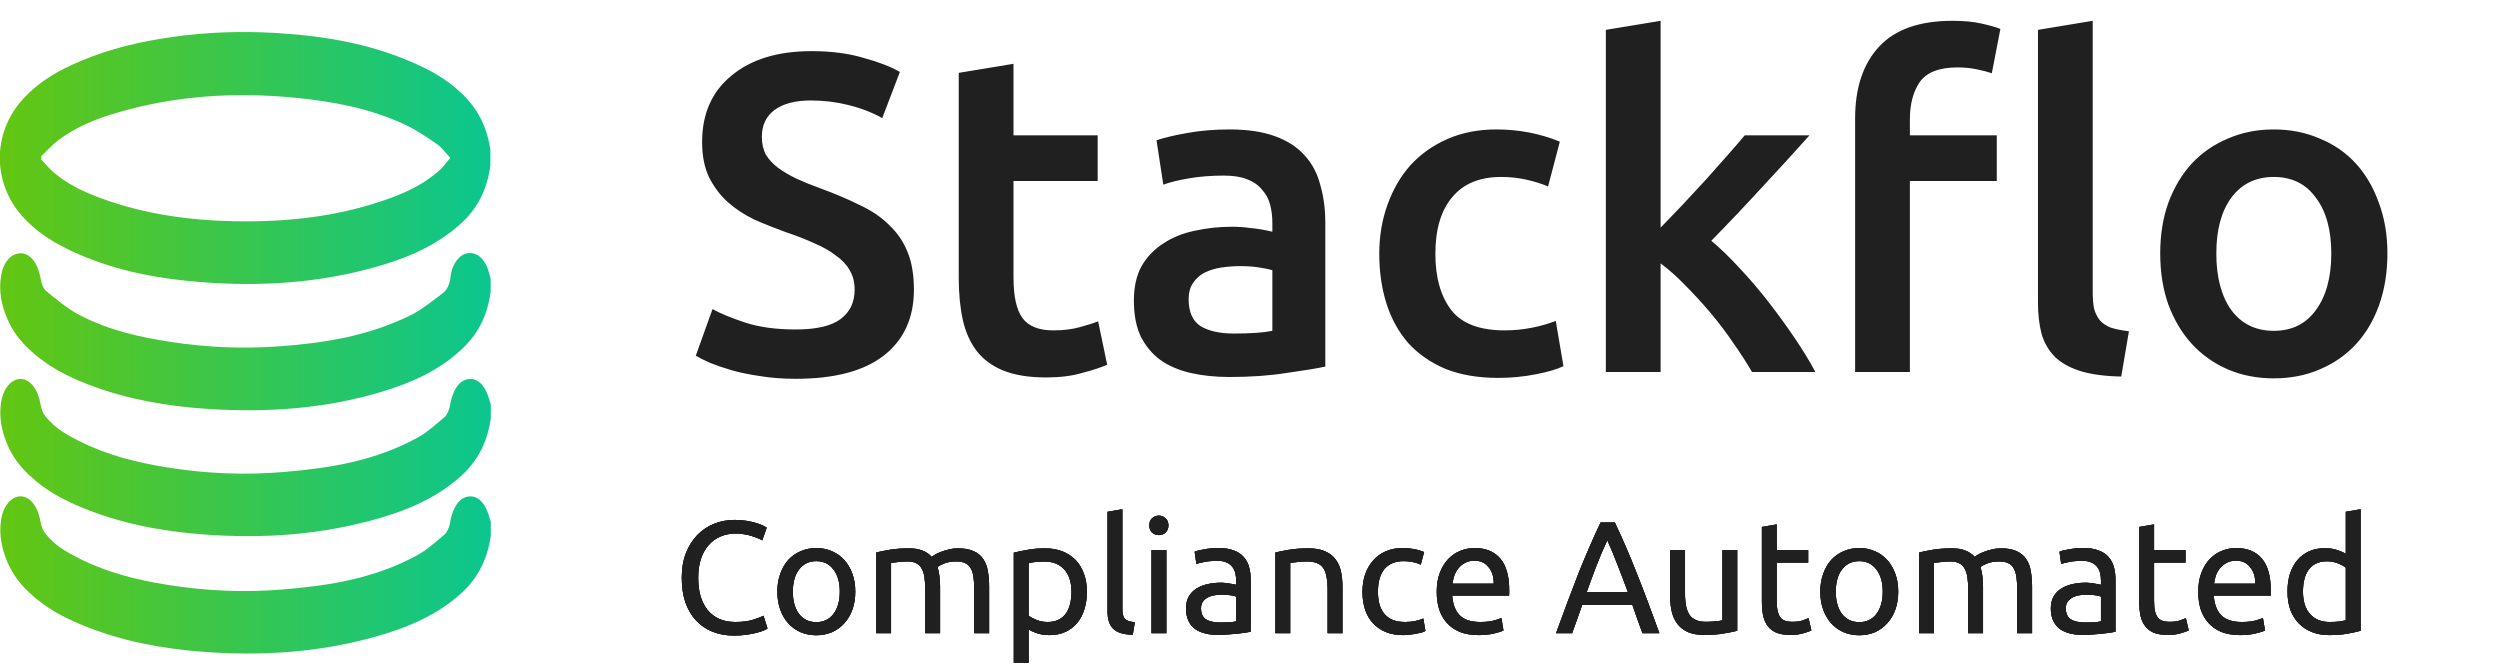 <svg width="194" height="52" viewBox="0 0 194 52" fill="none" xmlns="http://www.w3.org/2000/svg">
<g clip-path="url(#clip0_442_2138)">
<path d="M61.754 25.567C63.346 25.567 64.505 25.298 65.231 24.759C65.957 24.221 66.319 23.46 66.319 22.476C66.319 21.891 66.191 21.388 65.933 20.966C65.699 20.545 65.348 20.17 64.879 19.842C64.435 19.491 63.884 19.175 63.229 18.894C62.573 18.59 61.824 18.297 60.981 18.016C60.138 17.712 59.319 17.384 58.523 17.033C57.75 16.658 57.059 16.202 56.451 15.663C55.865 15.124 55.385 14.481 55.011 13.732C54.66 12.982 54.484 12.081 54.484 11.027C54.484 8.826 55.245 7.105 56.767 5.865C58.289 4.6 60.361 3.968 62.983 3.968C64.505 3.968 65.851 4.144 67.022 4.495C68.216 4.823 69.152 5.186 69.831 5.584L68.462 9.166C67.666 8.721 66.788 8.382 65.828 8.147C64.891 7.913 63.92 7.796 62.913 7.796C61.719 7.796 60.782 8.042 60.103 8.534C59.448 9.025 59.12 9.716 59.12 10.606C59.12 11.144 59.225 11.613 59.436 12.011C59.67 12.385 59.986 12.725 60.384 13.029C60.806 13.333 61.286 13.614 61.824 13.872C62.386 14.13 62.995 14.375 63.65 14.61C64.798 15.031 65.816 15.464 66.706 15.909C67.619 16.33 68.38 16.845 68.989 17.454C69.621 18.04 70.101 18.742 70.428 19.561C70.756 20.357 70.92 21.329 70.92 22.476C70.92 24.677 70.136 26.386 68.567 27.604C67.022 28.798 64.751 29.395 61.754 29.395C60.747 29.395 59.822 29.325 58.979 29.184C58.16 29.067 57.422 28.915 56.767 28.728C56.135 28.54 55.584 28.353 55.116 28.166C54.648 27.955 54.273 27.768 53.992 27.604L55.292 23.986C55.924 24.338 56.779 24.689 57.855 25.04C58.932 25.391 60.232 25.567 61.754 25.567ZM74.398 5.654L78.648 4.951V10.5H85.18V14.047H78.648V21.528C78.648 23.003 78.882 24.057 79.35 24.689C79.819 25.321 80.615 25.637 81.739 25.637C82.511 25.637 83.19 25.555 83.775 25.391C84.384 25.227 84.864 25.075 85.215 24.935L85.918 28.306C85.426 28.517 84.782 28.728 83.986 28.938C83.19 29.172 82.254 29.29 81.177 29.29C79.865 29.29 78.765 29.114 77.875 28.763C77.009 28.412 76.318 27.908 75.803 27.253C75.288 26.574 74.925 25.766 74.715 24.829C74.504 23.869 74.398 22.781 74.398 21.563V5.654ZM95.75 25.883C97.061 25.883 98.056 25.813 98.735 25.672V20.966C98.501 20.896 98.162 20.826 97.717 20.756C97.272 20.685 96.78 20.65 96.242 20.65C95.774 20.65 95.294 20.685 94.802 20.756C94.334 20.826 93.901 20.954 93.503 21.142C93.128 21.329 92.824 21.598 92.589 21.95C92.355 22.277 92.238 22.699 92.238 23.214C92.238 24.221 92.554 24.923 93.186 25.321C93.819 25.696 94.673 25.883 95.75 25.883ZM95.399 10.044C96.804 10.044 97.986 10.22 98.946 10.571C99.906 10.922 100.667 11.414 101.229 12.046C101.814 12.678 102.224 13.45 102.458 14.364C102.716 15.253 102.844 16.237 102.844 17.314V28.447C102.189 28.587 101.194 28.751 99.859 28.938C98.548 29.149 97.061 29.255 95.399 29.255C94.299 29.255 93.292 29.149 92.379 28.938C91.466 28.728 90.681 28.388 90.026 27.92C89.394 27.452 88.89 26.843 88.516 26.094C88.164 25.345 87.989 24.42 87.989 23.319C87.989 22.266 88.188 21.376 88.586 20.65C89.007 19.924 89.569 19.339 90.272 18.894C90.974 18.426 91.782 18.098 92.695 17.911C93.631 17.7 94.603 17.595 95.61 17.595C96.078 17.595 96.57 17.63 97.085 17.7C97.6 17.747 98.15 17.84 98.735 17.981V17.279C98.735 16.787 98.677 16.319 98.56 15.874C98.443 15.429 98.232 15.043 97.928 14.715C97.647 14.364 97.26 14.094 96.769 13.907C96.3 13.72 95.703 13.626 94.978 13.626C93.994 13.626 93.093 13.696 92.273 13.837C91.454 13.977 90.787 14.141 90.272 14.329L89.745 10.887C90.283 10.699 91.068 10.512 92.098 10.325C93.128 10.137 94.228 10.044 95.399 10.044ZM107.03 19.702C107.03 18.344 107.241 17.08 107.662 15.909C108.084 14.715 108.681 13.685 109.453 12.818C110.249 11.952 111.209 11.273 112.333 10.781C113.457 10.29 114.721 10.044 116.126 10.044C117.859 10.044 119.498 10.36 121.043 10.992L120.13 14.469C119.638 14.258 119.076 14.083 118.444 13.942C117.835 13.802 117.18 13.732 116.477 13.732C114.815 13.732 113.551 14.258 112.684 15.312C111.818 16.342 111.385 17.805 111.385 19.702C111.385 21.528 111.795 22.98 112.614 24.057C113.434 25.11 114.815 25.637 116.758 25.637C117.484 25.637 118.198 25.567 118.901 25.426C119.603 25.286 120.212 25.11 120.727 24.9L121.324 28.412C120.856 28.646 120.142 28.857 119.182 29.044C118.245 29.231 117.273 29.325 116.267 29.325C114.698 29.325 113.328 29.091 112.158 28.622C111.01 28.131 110.05 27.463 109.278 26.62C108.529 25.754 107.967 24.736 107.592 23.565C107.217 22.371 107.03 21.083 107.03 19.702ZM128.863 17.665C129.402 17.103 129.976 16.506 130.584 15.874C131.193 15.218 131.79 14.574 132.375 13.942C132.961 13.287 133.511 12.666 134.026 12.081C134.565 11.472 135.021 10.945 135.396 10.5H140.418C139.247 11.812 138.006 13.169 136.695 14.574C135.407 15.979 134.108 17.349 132.797 18.683C133.499 19.269 134.237 19.983 135.009 20.826C135.782 21.645 136.531 22.523 137.257 23.46C137.983 24.396 138.662 25.333 139.294 26.269C139.926 27.206 140.453 28.072 140.874 28.868H135.958C135.536 28.142 135.045 27.381 134.483 26.585C133.944 25.789 133.359 25.017 132.727 24.267C132.094 23.518 131.451 22.816 130.795 22.16C130.139 21.481 129.496 20.908 128.863 20.439V28.868H124.614V2.317L128.863 1.615V17.665ZM151.508 1.615C152.398 1.615 153.147 1.685 153.756 1.826C154.388 1.966 154.88 2.107 155.231 2.247L154.564 5.689C154.236 5.572 153.838 5.467 153.369 5.373C152.925 5.279 152.433 5.232 151.894 5.232C150.49 5.232 149.518 5.607 148.979 6.356C148.464 7.105 148.207 8.077 148.207 9.271V10.5H154.95V14.047H148.207V28.868H143.957V9.201C143.957 6.813 144.578 4.951 145.819 3.617C147.06 2.282 148.956 1.615 151.508 1.615ZM164.608 29.219C163.344 29.196 162.29 29.055 161.447 28.798C160.628 28.54 159.972 28.177 159.48 27.709C158.989 27.218 158.637 26.62 158.427 25.918C158.239 25.192 158.146 24.373 158.146 23.46V2.317L162.395 1.615V22.652C162.395 23.167 162.43 23.6 162.501 23.951C162.594 24.303 162.747 24.607 162.957 24.864C163.168 25.099 163.449 25.286 163.8 25.426C164.175 25.544 164.643 25.637 165.205 25.707L164.608 29.219ZM185.263 19.667C185.263 21.118 185.052 22.441 184.631 23.635C184.209 24.829 183.612 25.848 182.84 26.691C182.067 27.534 181.13 28.189 180.03 28.657C178.953 29.126 177.759 29.36 176.448 29.36C175.137 29.36 173.942 29.126 172.865 28.657C171.788 28.189 170.864 27.534 170.091 26.691C169.318 25.848 168.71 24.829 168.265 23.635C167.843 22.441 167.633 21.118 167.633 19.667C167.633 18.215 167.843 16.904 168.265 15.733C168.71 14.539 169.318 13.521 170.091 12.678C170.887 11.835 171.824 11.191 172.901 10.746C173.978 10.278 175.16 10.044 176.448 10.044C177.735 10.044 178.918 10.278 179.995 10.746C181.095 11.191 182.032 11.835 182.804 12.678C183.577 13.521 184.174 14.539 184.596 15.733C185.04 16.904 185.263 18.215 185.263 19.667ZM180.908 19.667C180.908 17.84 180.51 16.401 179.714 15.347C178.941 14.27 177.852 13.732 176.448 13.732C175.043 13.732 173.942 14.27 173.146 15.347C172.374 16.401 171.987 17.84 171.987 19.667C171.987 21.516 172.374 22.98 173.146 24.057C173.942 25.134 175.043 25.672 176.448 25.672C177.852 25.672 178.941 25.134 179.714 24.057C180.51 22.98 180.908 21.516 180.908 19.667Z" fill="#202020"/>
<path d="M56.945 49.32C56.341 49.32 55.792 49.221 55.296 49.023C54.8 48.824 54.375 48.535 54.019 48.155C53.664 47.775 53.387 47.308 53.189 46.754C52.999 46.193 52.904 45.552 52.904 44.833C52.904 44.114 53.011 43.478 53.226 42.924C53.449 42.362 53.747 41.891 54.118 41.511C54.49 41.131 54.924 40.842 55.42 40.644C55.916 40.445 56.445 40.346 57.007 40.346C57.362 40.346 57.68 40.371 57.961 40.42C58.25 40.47 58.498 40.528 58.705 40.594C58.92 40.66 59.093 40.726 59.225 40.792C59.358 40.858 59.449 40.908 59.498 40.941L59.151 41.933C59.077 41.883 58.969 41.829 58.829 41.772C58.688 41.714 58.527 41.656 58.345 41.598C58.172 41.54 57.977 41.495 57.763 41.462C57.556 41.42 57.345 41.4 57.13 41.4C56.676 41.4 56.267 41.478 55.903 41.635C55.54 41.792 55.23 42.019 54.974 42.317C54.718 42.614 54.519 42.978 54.379 43.408C54.247 43.829 54.181 44.304 54.181 44.833C54.181 45.346 54.238 45.812 54.354 46.234C54.478 46.655 54.66 47.019 54.899 47.325C55.139 47.622 55.437 47.853 55.792 48.019C56.155 48.184 56.577 48.267 57.056 48.267C57.61 48.267 58.068 48.209 58.432 48.093C58.796 47.977 59.068 47.874 59.25 47.783L59.56 48.775C59.502 48.816 59.399 48.87 59.25 48.936C59.101 48.994 58.916 49.052 58.692 49.109C58.469 49.167 58.209 49.217 57.911 49.258C57.614 49.3 57.292 49.32 56.945 49.32ZM66.371 45.911C66.371 46.424 66.296 46.887 66.148 47.3C65.999 47.713 65.788 48.068 65.516 48.366C65.251 48.663 64.933 48.895 64.561 49.06C64.189 49.217 63.784 49.295 63.346 49.295C62.908 49.295 62.504 49.217 62.132 49.06C61.76 48.895 61.438 48.663 61.165 48.366C60.9 48.068 60.694 47.713 60.545 47.3C60.396 46.887 60.322 46.424 60.322 45.911C60.322 45.407 60.396 44.949 60.545 44.536C60.694 44.114 60.9 43.755 61.165 43.457C61.438 43.16 61.76 42.932 62.132 42.776C62.504 42.61 62.908 42.528 63.346 42.528C63.784 42.528 64.189 42.61 64.561 42.776C64.933 42.932 65.251 43.16 65.516 43.457C65.788 43.755 65.999 44.114 66.148 44.536C66.296 44.949 66.371 45.407 66.371 45.911ZM65.168 45.911C65.168 45.184 65.003 44.61 64.673 44.189C64.35 43.759 63.908 43.544 63.346 43.544C62.785 43.544 62.338 43.759 62.008 44.189C61.685 44.61 61.524 45.184 61.524 45.911C61.524 46.639 61.685 47.217 62.008 47.647C62.338 48.068 62.785 48.279 63.346 48.279C63.908 48.279 64.35 48.068 64.673 47.647C65.003 47.217 65.168 46.639 65.168 45.911ZM67.993 42.875C68.257 42.809 68.604 42.738 69.034 42.664C69.472 42.59 69.976 42.552 70.546 42.552C70.959 42.552 71.306 42.61 71.587 42.726C71.868 42.833 72.104 42.995 72.294 43.209C72.352 43.168 72.443 43.11 72.567 43.036C72.691 42.961 72.843 42.891 73.025 42.825C73.207 42.751 73.409 42.689 73.632 42.639C73.856 42.581 74.095 42.552 74.352 42.552C74.847 42.552 75.252 42.627 75.566 42.776C75.88 42.916 76.124 43.118 76.297 43.383C76.479 43.647 76.599 43.961 76.657 44.325C76.723 44.688 76.756 45.085 76.756 45.515V49.134H75.603V45.763C75.603 45.383 75.583 45.056 75.541 44.783C75.508 44.511 75.438 44.284 75.331 44.102C75.231 43.92 75.091 43.788 74.909 43.705C74.736 43.614 74.508 43.569 74.228 43.569C73.839 43.569 73.517 43.623 73.261 43.73C73.013 43.829 72.843 43.92 72.752 44.003C72.819 44.218 72.868 44.453 72.901 44.709C72.934 44.965 72.951 45.234 72.951 45.515V49.134H71.798V45.763C71.798 45.383 71.777 45.056 71.736 44.783C71.695 44.511 71.62 44.284 71.513 44.102C71.414 43.92 71.273 43.788 71.091 43.705C70.918 43.614 70.695 43.569 70.422 43.569C70.306 43.569 70.183 43.573 70.05 43.581C69.918 43.59 69.79 43.602 69.666 43.618C69.55 43.627 69.443 43.639 69.344 43.656C69.245 43.672 69.178 43.684 69.145 43.693V49.134H67.993V42.875ZM83.144 45.924C83.144 45.172 82.958 44.593 82.586 44.189C82.214 43.784 81.718 43.581 81.099 43.581C80.751 43.581 80.479 43.594 80.281 43.618C80.09 43.643 79.938 43.672 79.822 43.705V47.771C79.962 47.886 80.165 47.998 80.429 48.105C80.694 48.213 80.983 48.267 81.297 48.267C81.627 48.267 81.908 48.209 82.14 48.093C82.379 47.969 82.574 47.804 82.722 47.597C82.871 47.382 82.978 47.135 83.045 46.853C83.111 46.564 83.144 46.254 83.144 45.924ZM84.346 45.924C84.346 46.411 84.28 46.862 84.148 47.275C84.024 47.688 83.838 48.044 83.59 48.341C83.342 48.639 83.036 48.87 82.673 49.035C82.317 49.2 81.908 49.283 81.446 49.283C81.074 49.283 80.743 49.233 80.454 49.134C80.173 49.035 79.962 48.94 79.822 48.849V51.427H78.669V42.887C78.942 42.821 79.281 42.751 79.686 42.676C80.099 42.594 80.574 42.552 81.111 42.552C81.607 42.552 82.053 42.631 82.45 42.788C82.846 42.945 83.185 43.168 83.466 43.457C83.747 43.746 83.962 44.102 84.111 44.523C84.268 44.936 84.346 45.403 84.346 45.924ZM87.902 49.258C87.191 49.242 86.687 49.089 86.39 48.8C86.092 48.51 85.944 48.06 85.944 47.449V39.714L87.096 39.516V47.263C87.096 47.453 87.113 47.61 87.146 47.734C87.179 47.858 87.233 47.957 87.307 48.031C87.381 48.105 87.481 48.163 87.604 48.205C87.728 48.238 87.881 48.267 88.063 48.291L87.902 49.258ZM90.51 49.134H89.358V42.689H90.51V49.134ZM89.928 41.524C89.721 41.524 89.543 41.458 89.395 41.325C89.254 41.185 89.184 40.999 89.184 40.767C89.184 40.536 89.254 40.354 89.395 40.222C89.543 40.082 89.721 40.011 89.928 40.011C90.134 40.011 90.308 40.082 90.448 40.222C90.597 40.354 90.671 40.536 90.671 40.767C90.671 40.999 90.597 41.185 90.448 41.325C90.308 41.458 90.134 41.524 89.928 41.524ZM94.674 48.304C94.947 48.304 95.187 48.3 95.393 48.291C95.608 48.275 95.786 48.25 95.926 48.217V46.296C95.844 46.254 95.707 46.221 95.517 46.197C95.335 46.163 95.112 46.147 94.848 46.147C94.674 46.147 94.488 46.159 94.29 46.184C94.1 46.209 93.922 46.263 93.757 46.345C93.6 46.42 93.468 46.527 93.36 46.668C93.253 46.8 93.199 46.977 93.199 47.201C93.199 47.614 93.332 47.903 93.596 48.068C93.86 48.225 94.22 48.304 94.674 48.304ZM94.575 42.528C95.038 42.528 95.426 42.59 95.74 42.714C96.063 42.829 96.319 42.999 96.509 43.222C96.707 43.437 96.848 43.697 96.93 44.003C97.013 44.3 97.054 44.631 97.054 44.994V49.023C96.955 49.039 96.814 49.064 96.633 49.097C96.459 49.122 96.261 49.147 96.038 49.172C95.815 49.196 95.571 49.217 95.306 49.233C95.05 49.258 94.794 49.271 94.538 49.271C94.174 49.271 93.84 49.233 93.534 49.159C93.228 49.085 92.964 48.969 92.741 48.812C92.517 48.647 92.344 48.432 92.22 48.167C92.096 47.903 92.034 47.585 92.034 47.213C92.034 46.858 92.104 46.552 92.245 46.296C92.394 46.04 92.592 45.833 92.84 45.676C93.088 45.519 93.377 45.403 93.707 45.329C94.038 45.255 94.385 45.217 94.749 45.217C94.864 45.217 94.984 45.226 95.108 45.242C95.232 45.25 95.348 45.267 95.455 45.292C95.571 45.308 95.67 45.325 95.753 45.341C95.835 45.358 95.893 45.37 95.926 45.379V45.056C95.926 44.866 95.906 44.68 95.864 44.498C95.823 44.308 95.749 44.143 95.641 44.003C95.534 43.854 95.385 43.738 95.195 43.656C95.013 43.565 94.773 43.519 94.476 43.519C94.096 43.519 93.761 43.548 93.472 43.606C93.191 43.656 92.98 43.709 92.84 43.767L92.703 42.813C92.852 42.747 93.1 42.685 93.447 42.627C93.794 42.561 94.17 42.528 94.575 42.528ZM98.969 42.875C99.233 42.809 99.584 42.738 100.022 42.664C100.46 42.59 100.964 42.552 101.535 42.552C102.047 42.552 102.473 42.627 102.811 42.776C103.15 42.916 103.419 43.118 103.617 43.383C103.824 43.639 103.968 43.949 104.051 44.312C104.133 44.676 104.175 45.077 104.175 45.515V49.134H103.022V45.763C103.022 45.366 102.993 45.027 102.935 44.746C102.886 44.465 102.799 44.238 102.675 44.065C102.551 43.891 102.386 43.767 102.179 43.693C101.973 43.61 101.716 43.569 101.411 43.569C101.287 43.569 101.159 43.573 101.026 43.581C100.894 43.59 100.766 43.602 100.642 43.618C100.526 43.627 100.419 43.639 100.32 43.656C100.229 43.672 100.163 43.684 100.122 43.693V49.134H98.969V42.875ZM108.888 49.283C108.367 49.283 107.908 49.2 107.512 49.035C107.123 48.87 106.793 48.639 106.52 48.341C106.256 48.044 106.057 47.692 105.925 47.287C105.793 46.874 105.727 46.42 105.727 45.924C105.727 45.428 105.797 44.974 105.938 44.56C106.086 44.147 106.293 43.792 106.557 43.494C106.822 43.189 107.144 42.953 107.524 42.788C107.913 42.614 108.342 42.528 108.813 42.528C109.103 42.528 109.392 42.552 109.681 42.602C109.97 42.651 110.247 42.73 110.511 42.837L110.251 43.817C110.078 43.734 109.875 43.668 109.644 43.618C109.421 43.569 109.181 43.544 108.925 43.544C108.28 43.544 107.785 43.746 107.437 44.151C107.099 44.556 106.929 45.147 106.929 45.924C106.929 46.271 106.966 46.589 107.041 46.878C107.123 47.168 107.247 47.416 107.413 47.622C107.586 47.829 107.805 47.99 108.07 48.105C108.334 48.213 108.656 48.267 109.036 48.267C109.342 48.267 109.619 48.238 109.867 48.18C110.115 48.122 110.309 48.06 110.45 47.994L110.611 48.961C110.545 49.002 110.45 49.043 110.326 49.085C110.202 49.118 110.061 49.147 109.904 49.172C109.747 49.205 109.578 49.229 109.396 49.246C109.222 49.271 109.053 49.283 108.888 49.283ZM111.489 45.924C111.489 45.354 111.571 44.858 111.737 44.437C111.902 44.007 112.121 43.651 112.394 43.37C112.666 43.09 112.98 42.879 113.336 42.738C113.691 42.598 114.055 42.528 114.426 42.528C115.294 42.528 115.959 42.8 116.422 43.346C116.885 43.883 117.116 44.705 117.116 45.812C117.116 45.862 117.116 45.928 117.116 46.011C117.116 46.085 117.112 46.155 117.104 46.221H112.691C112.741 46.891 112.935 47.399 113.274 47.746C113.613 48.093 114.141 48.267 114.86 48.267C115.265 48.267 115.604 48.234 115.877 48.167C116.158 48.093 116.368 48.023 116.509 47.957L116.67 48.924C116.53 48.998 116.282 49.076 115.926 49.159C115.579 49.242 115.183 49.283 114.736 49.283C114.174 49.283 113.687 49.2 113.274 49.035C112.869 48.862 112.534 48.626 112.27 48.329C112.005 48.031 111.807 47.68 111.675 47.275C111.551 46.862 111.489 46.411 111.489 45.924ZM115.914 45.292C115.922 44.771 115.79 44.346 115.517 44.015C115.253 43.676 114.885 43.507 114.414 43.507C114.15 43.507 113.914 43.56 113.708 43.668C113.509 43.767 113.34 43.899 113.199 44.065C113.059 44.23 112.947 44.42 112.865 44.635C112.79 44.85 112.741 45.069 112.716 45.292H115.914ZM127.454 49.134C127.314 48.762 127.182 48.399 127.058 48.044C126.934 47.68 126.806 47.312 126.673 46.94H122.781L122 49.134H120.749C121.079 48.225 121.389 47.386 121.678 46.618C121.967 45.841 122.248 45.106 122.521 44.412C122.802 43.718 123.079 43.056 123.352 42.428C123.624 41.792 123.909 41.164 124.207 40.544H125.31C125.607 41.164 125.893 41.792 126.165 42.428C126.438 43.056 126.711 43.718 126.983 44.412C127.264 45.106 127.549 45.841 127.839 46.618C128.128 47.386 128.438 48.225 128.768 49.134H127.454ZM126.326 45.949C126.062 45.23 125.798 44.536 125.533 43.866C125.277 43.189 125.008 42.54 124.727 41.92C124.438 42.54 124.161 43.189 123.897 43.866C123.641 44.536 123.385 45.23 123.128 45.949H126.326ZM134.81 48.948C134.546 49.014 134.195 49.085 133.757 49.159C133.327 49.233 132.827 49.271 132.257 49.271C131.761 49.271 131.344 49.2 131.005 49.06C130.666 48.911 130.393 48.705 130.187 48.44C129.98 48.176 129.831 47.866 129.741 47.511C129.65 47.147 129.604 46.746 129.604 46.308V42.689H130.757V46.06C130.757 46.845 130.881 47.407 131.129 47.746C131.377 48.085 131.794 48.254 132.381 48.254C132.505 48.254 132.633 48.25 132.765 48.242C132.897 48.234 133.021 48.225 133.137 48.217C133.253 48.2 133.356 48.188 133.447 48.18C133.546 48.163 133.616 48.147 133.657 48.13V42.689H134.81V48.948ZM137.875 42.689H140.316V43.656H137.875V46.63C137.875 46.953 137.899 47.221 137.949 47.436C137.999 47.643 138.073 47.808 138.172 47.932C138.271 48.048 138.395 48.13 138.544 48.18C138.693 48.229 138.866 48.254 139.065 48.254C139.412 48.254 139.688 48.217 139.895 48.143C140.11 48.06 140.259 48.002 140.341 47.969L140.564 48.924C140.449 48.981 140.246 49.052 139.957 49.134C139.668 49.225 139.337 49.271 138.965 49.271C138.527 49.271 138.164 49.217 137.875 49.109C137.594 48.994 137.366 48.824 137.193 48.601C137.019 48.378 136.895 48.105 136.821 47.783C136.755 47.453 136.722 47.072 136.722 46.643V40.891L137.875 40.693V42.689ZM147.303 45.911C147.303 46.424 147.229 46.887 147.08 47.3C146.931 47.713 146.721 48.068 146.448 48.366C146.184 48.663 145.865 48.895 145.494 49.06C145.122 49.217 144.717 49.295 144.279 49.295C143.841 49.295 143.436 49.217 143.064 49.06C142.692 48.895 142.37 48.663 142.097 48.366C141.833 48.068 141.626 47.713 141.478 47.3C141.329 46.887 141.254 46.424 141.254 45.911C141.254 45.407 141.329 44.949 141.478 44.536C141.626 44.114 141.833 43.755 142.097 43.457C142.37 43.16 142.692 42.932 143.064 42.776C143.436 42.61 143.841 42.528 144.279 42.528C144.717 42.528 145.122 42.61 145.494 42.776C145.865 42.932 146.184 43.16 146.448 43.457C146.721 43.755 146.931 44.114 147.08 44.536C147.229 44.949 147.303 45.407 147.303 45.911ZM146.101 45.911C146.101 45.184 145.936 44.61 145.605 44.189C145.283 43.759 144.841 43.544 144.279 43.544C143.717 43.544 143.271 43.759 142.94 44.189C142.618 44.61 142.457 45.184 142.457 45.911C142.457 46.639 142.618 47.217 142.94 47.647C143.271 48.068 143.717 48.279 144.279 48.279C144.841 48.279 145.283 48.068 145.605 47.647C145.936 47.217 146.101 46.639 146.101 45.911ZM148.925 42.875C149.19 42.809 149.537 42.738 149.966 42.664C150.404 42.59 150.908 42.552 151.479 42.552C151.892 42.552 152.239 42.61 152.52 42.726C152.801 42.833 153.036 42.995 153.226 43.209C153.284 43.168 153.375 43.11 153.499 43.036C153.623 42.961 153.776 42.891 153.958 42.825C154.139 42.751 154.342 42.689 154.565 42.639C154.788 42.581 155.028 42.552 155.284 42.552C155.78 42.552 156.185 42.627 156.499 42.776C156.813 42.916 157.056 43.118 157.23 43.383C157.412 43.647 157.532 43.961 157.589 44.325C157.656 44.688 157.689 45.085 157.689 45.515V49.134H156.536V45.763C156.536 45.383 156.515 45.056 156.474 44.783C156.441 44.511 156.371 44.284 156.263 44.102C156.164 43.92 156.024 43.788 155.842 43.705C155.668 43.614 155.441 43.569 155.16 43.569C154.772 43.569 154.449 43.623 154.193 43.73C153.945 43.829 153.776 43.92 153.685 44.003C153.751 44.218 153.801 44.453 153.834 44.709C153.867 44.965 153.883 45.234 153.883 45.515V49.134H152.73V45.763C152.73 45.383 152.71 45.056 152.669 44.783C152.627 44.511 152.553 44.284 152.445 44.102C152.346 43.92 152.206 43.788 152.024 43.705C151.85 43.614 151.627 43.569 151.355 43.569C151.239 43.569 151.115 43.573 150.983 43.581C150.851 43.59 150.722 43.602 150.599 43.618C150.483 43.627 150.375 43.639 150.276 43.656C150.177 43.672 150.111 43.684 150.078 43.693V49.134H148.925V42.875ZM161.783 48.304C162.056 48.304 162.295 48.3 162.502 48.291C162.717 48.275 162.895 48.25 163.035 48.217V46.296C162.952 46.254 162.816 46.221 162.626 46.197C162.444 46.163 162.221 46.147 161.957 46.147C161.783 46.147 161.597 46.159 161.399 46.184C161.209 46.209 161.031 46.263 160.866 46.345C160.709 46.42 160.577 46.527 160.469 46.668C160.362 46.8 160.308 46.977 160.308 47.201C160.308 47.614 160.44 47.903 160.705 48.068C160.969 48.225 161.329 48.304 161.783 48.304ZM161.684 42.528C162.147 42.528 162.535 42.59 162.849 42.714C163.171 42.829 163.428 42.999 163.618 43.222C163.816 43.437 163.956 43.697 164.039 44.003C164.122 44.3 164.163 44.631 164.163 44.994V49.023C164.064 49.039 163.923 49.064 163.742 49.097C163.568 49.122 163.37 49.147 163.147 49.172C162.923 49.196 162.68 49.217 162.415 49.233C162.159 49.258 161.903 49.271 161.647 49.271C161.283 49.271 160.949 49.233 160.643 49.159C160.337 49.085 160.073 48.969 159.849 48.812C159.626 48.647 159.453 48.432 159.329 48.167C159.205 47.903 159.143 47.585 159.143 47.213C159.143 46.858 159.213 46.552 159.354 46.296C159.502 46.04 159.701 45.833 159.949 45.676C160.197 45.519 160.486 45.403 160.816 45.329C161.147 45.255 161.494 45.217 161.857 45.217C161.973 45.217 162.093 45.226 162.217 45.242C162.341 45.25 162.457 45.267 162.564 45.292C162.68 45.308 162.779 45.325 162.862 45.341C162.944 45.358 163.002 45.37 163.035 45.379V45.056C163.035 44.866 163.014 44.68 162.973 44.498C162.932 44.308 162.857 44.143 162.75 44.003C162.643 43.854 162.494 43.738 162.304 43.656C162.122 43.565 161.882 43.519 161.585 43.519C161.205 43.519 160.87 43.548 160.581 43.606C160.3 43.656 160.089 43.709 159.949 43.767L159.812 42.813C159.961 42.747 160.209 42.685 160.556 42.627C160.903 42.561 161.279 42.528 161.684 42.528ZM167.156 42.689H169.598V43.656H167.156V46.63C167.156 46.953 167.181 47.221 167.23 47.436C167.28 47.643 167.354 47.808 167.453 47.932C167.553 48.048 167.677 48.13 167.825 48.18C167.974 48.229 168.148 48.254 168.346 48.254C168.693 48.254 168.97 48.217 169.176 48.143C169.391 48.06 169.54 48.002 169.623 47.969L169.846 48.924C169.73 48.981 169.528 49.052 169.238 49.134C168.949 49.225 168.619 49.271 168.247 49.271C167.809 49.271 167.445 49.217 167.156 49.109C166.875 48.994 166.648 48.824 166.474 48.601C166.301 48.378 166.177 48.105 166.102 47.783C166.036 47.453 166.003 47.072 166.003 46.643V40.891L167.156 40.693V42.689ZM170.584 45.924C170.584 45.354 170.667 44.858 170.832 44.437C170.997 44.007 171.216 43.651 171.489 43.37C171.762 43.09 172.076 42.879 172.431 42.738C172.786 42.598 173.15 42.528 173.522 42.528C174.39 42.528 175.055 42.8 175.518 43.346C175.98 43.883 176.212 44.705 176.212 45.812C176.212 45.862 176.212 45.928 176.212 46.011C176.212 46.085 176.208 46.155 176.199 46.221H171.787C171.836 46.891 172.03 47.399 172.369 47.746C172.708 48.093 173.237 48.267 173.956 48.267C174.361 48.267 174.699 48.234 174.972 48.167C175.253 48.093 175.464 48.023 175.604 47.957L175.765 48.924C175.625 48.998 175.377 49.076 175.022 49.159C174.675 49.242 174.278 49.283 173.832 49.283C173.27 49.283 172.782 49.2 172.369 49.035C171.964 48.862 171.63 48.626 171.365 48.329C171.101 48.031 170.902 47.68 170.77 47.275C170.646 46.862 170.584 46.411 170.584 45.924ZM175.009 45.292C175.018 44.771 174.885 44.346 174.613 44.015C174.348 43.676 173.981 43.507 173.51 43.507C173.245 43.507 173.01 43.56 172.803 43.668C172.605 43.767 172.435 43.899 172.295 44.065C172.154 44.23 172.043 44.42 171.96 44.635C171.886 44.85 171.836 45.069 171.811 45.292H175.009ZM182.032 44.052C181.892 43.937 181.69 43.825 181.425 43.718C181.161 43.61 180.871 43.556 180.557 43.556C180.227 43.556 179.942 43.618 179.702 43.742C179.471 43.858 179.281 44.023 179.132 44.238C178.983 44.445 178.876 44.693 178.81 44.982C178.744 45.271 178.711 45.581 178.711 45.911C178.711 46.663 178.896 47.246 179.268 47.659C179.64 48.064 180.136 48.267 180.756 48.267C181.07 48.267 181.33 48.254 181.537 48.229C181.751 48.196 181.917 48.163 182.032 48.13V44.052ZM182.032 39.714L183.185 39.516V48.948C182.921 49.023 182.582 49.097 182.169 49.172C181.756 49.246 181.28 49.283 180.743 49.283C180.248 49.283 179.801 49.205 179.405 49.047C179.008 48.891 178.669 48.667 178.388 48.378C178.107 48.089 177.888 47.738 177.731 47.325C177.583 46.903 177.508 46.432 177.508 45.911C177.508 45.416 177.57 44.961 177.694 44.548C177.826 44.135 178.016 43.779 178.264 43.482C178.512 43.184 178.814 42.953 179.169 42.788C179.533 42.623 179.946 42.54 180.409 42.54C180.781 42.54 181.107 42.59 181.388 42.689C181.677 42.788 181.892 42.883 182.032 42.974V39.714Z" fill="#202020"/>
<path d="M56.945 49.32C56.341 49.32 55.792 49.221 55.296 49.023C54.8 48.824 54.375 48.535 54.019 48.155C53.664 47.775 53.387 47.308 53.189 46.754C52.999 46.193 52.904 45.552 52.904 44.833C52.904 44.114 53.011 43.478 53.226 42.924C53.449 42.362 53.747 41.891 54.118 41.511C54.49 41.131 54.924 40.842 55.42 40.644C55.916 40.445 56.445 40.346 57.007 40.346C57.362 40.346 57.68 40.371 57.961 40.42C58.25 40.47 58.498 40.528 58.705 40.594C58.92 40.66 59.093 40.726 59.225 40.792C59.358 40.858 59.449 40.908 59.498 40.941L59.151 41.933C59.077 41.883 58.969 41.829 58.829 41.772C58.688 41.714 58.527 41.656 58.345 41.598C58.172 41.54 57.977 41.495 57.763 41.462C57.556 41.42 57.345 41.4 57.13 41.4C56.676 41.4 56.267 41.478 55.903 41.635C55.54 41.792 55.23 42.019 54.974 42.317C54.718 42.614 54.519 42.978 54.379 43.408C54.247 43.829 54.181 44.304 54.181 44.833C54.181 45.346 54.238 45.812 54.354 46.234C54.478 46.655 54.66 47.019 54.899 47.325C55.139 47.622 55.437 47.853 55.792 48.019C56.155 48.184 56.577 48.267 57.056 48.267C57.61 48.267 58.068 48.209 58.432 48.093C58.796 47.977 59.068 47.874 59.25 47.783L59.56 48.775C59.502 48.816 59.399 48.87 59.25 48.936C59.101 48.994 58.916 49.052 58.692 49.109C58.469 49.167 58.209 49.217 57.911 49.258C57.614 49.3 57.292 49.32 56.945 49.32ZM66.371 45.911C66.371 46.424 66.296 46.887 66.148 47.3C65.999 47.713 65.788 48.068 65.516 48.366C65.251 48.663 64.933 48.895 64.561 49.06C64.189 49.217 63.784 49.295 63.346 49.295C62.908 49.295 62.504 49.217 62.132 49.06C61.76 48.895 61.438 48.663 61.165 48.366C60.9 48.068 60.694 47.713 60.545 47.3C60.396 46.887 60.322 46.424 60.322 45.911C60.322 45.407 60.396 44.949 60.545 44.536C60.694 44.114 60.9 43.755 61.165 43.457C61.438 43.16 61.76 42.932 62.132 42.776C62.504 42.61 62.908 42.528 63.346 42.528C63.784 42.528 64.189 42.61 64.561 42.776C64.933 42.932 65.251 43.16 65.516 43.457C65.788 43.755 65.999 44.114 66.148 44.536C66.296 44.949 66.371 45.407 66.371 45.911ZM65.168 45.911C65.168 45.184 65.003 44.61 64.673 44.189C64.35 43.759 63.908 43.544 63.346 43.544C62.785 43.544 62.338 43.759 62.008 44.189C61.685 44.61 61.524 45.184 61.524 45.911C61.524 46.639 61.685 47.217 62.008 47.647C62.338 48.068 62.785 48.279 63.346 48.279C63.908 48.279 64.35 48.068 64.673 47.647C65.003 47.217 65.168 46.639 65.168 45.911ZM67.993 42.875C68.257 42.809 68.604 42.738 69.034 42.664C69.472 42.59 69.976 42.552 70.546 42.552C70.959 42.552 71.306 42.61 71.587 42.726C71.868 42.833 72.104 42.995 72.294 43.209C72.352 43.168 72.443 43.11 72.567 43.036C72.691 42.961 72.843 42.891 73.025 42.825C73.207 42.751 73.409 42.689 73.632 42.639C73.856 42.581 74.095 42.552 74.352 42.552C74.847 42.552 75.252 42.627 75.566 42.776C75.88 42.916 76.124 43.118 76.297 43.383C76.479 43.647 76.599 43.961 76.657 44.325C76.723 44.688 76.756 45.085 76.756 45.515V49.134H75.603V45.763C75.603 45.383 75.583 45.056 75.541 44.783C75.508 44.511 75.438 44.284 75.331 44.102C75.231 43.92 75.091 43.788 74.909 43.705C74.736 43.614 74.508 43.569 74.228 43.569C73.839 43.569 73.517 43.623 73.261 43.73C73.013 43.829 72.843 43.92 72.752 44.003C72.819 44.218 72.868 44.453 72.901 44.709C72.934 44.965 72.951 45.234 72.951 45.515V49.134H71.798V45.763C71.798 45.383 71.777 45.056 71.736 44.783C71.695 44.511 71.62 44.284 71.513 44.102C71.414 43.92 71.273 43.788 71.091 43.705C70.918 43.614 70.695 43.569 70.422 43.569C70.306 43.569 70.183 43.573 70.05 43.581C69.918 43.59 69.79 43.602 69.666 43.618C69.55 43.627 69.443 43.639 69.344 43.656C69.245 43.672 69.178 43.684 69.145 43.693V49.134H67.993V42.875ZM83.144 45.924C83.144 45.172 82.958 44.593 82.586 44.189C82.214 43.784 81.718 43.581 81.099 43.581C80.751 43.581 80.479 43.594 80.281 43.618C80.09 43.643 79.938 43.672 79.822 43.705V47.771C79.962 47.886 80.165 47.998 80.429 48.105C80.694 48.213 80.983 48.267 81.297 48.267C81.627 48.267 81.908 48.209 82.14 48.093C82.379 47.969 82.574 47.804 82.722 47.597C82.871 47.382 82.978 47.135 83.045 46.853C83.111 46.564 83.144 46.254 83.144 45.924ZM84.346 45.924C84.346 46.411 84.28 46.862 84.148 47.275C84.024 47.688 83.838 48.044 83.59 48.341C83.342 48.639 83.036 48.87 82.673 49.035C82.317 49.2 81.908 49.283 81.446 49.283C81.074 49.283 80.743 49.233 80.454 49.134C80.173 49.035 79.962 48.94 79.822 48.849V51.427H78.669V42.887C78.942 42.821 79.281 42.751 79.686 42.676C80.099 42.594 80.574 42.552 81.111 42.552C81.607 42.552 82.053 42.631 82.45 42.788C82.846 42.945 83.185 43.168 83.466 43.457C83.747 43.746 83.962 44.102 84.111 44.523C84.268 44.936 84.346 45.403 84.346 45.924ZM87.902 49.258C87.191 49.242 86.687 49.089 86.39 48.8C86.092 48.51 85.944 48.06 85.944 47.449V39.714L87.096 39.516V47.263C87.096 47.453 87.113 47.61 87.146 47.734C87.179 47.858 87.233 47.957 87.307 48.031C87.381 48.105 87.481 48.163 87.604 48.205C87.728 48.238 87.881 48.267 88.063 48.291L87.902 49.258ZM90.51 49.134H89.358V42.689H90.51V49.134ZM89.928 41.524C89.721 41.524 89.543 41.458 89.395 41.325C89.254 41.185 89.184 40.999 89.184 40.767C89.184 40.536 89.254 40.354 89.395 40.222C89.543 40.082 89.721 40.011 89.928 40.011C90.134 40.011 90.308 40.082 90.448 40.222C90.597 40.354 90.671 40.536 90.671 40.767C90.671 40.999 90.597 41.185 90.448 41.325C90.308 41.458 90.134 41.524 89.928 41.524ZM94.674 48.304C94.947 48.304 95.187 48.3 95.393 48.291C95.608 48.275 95.786 48.25 95.926 48.217V46.296C95.844 46.254 95.707 46.221 95.517 46.197C95.335 46.163 95.112 46.147 94.848 46.147C94.674 46.147 94.488 46.159 94.29 46.184C94.1 46.209 93.922 46.263 93.757 46.345C93.6 46.42 93.468 46.527 93.36 46.668C93.253 46.8 93.199 46.977 93.199 47.201C93.199 47.614 93.332 47.903 93.596 48.068C93.86 48.225 94.22 48.304 94.674 48.304ZM94.575 42.528C95.038 42.528 95.426 42.59 95.74 42.714C96.063 42.829 96.319 42.999 96.509 43.222C96.707 43.437 96.848 43.697 96.93 44.003C97.013 44.3 97.054 44.631 97.054 44.994V49.023C96.955 49.039 96.814 49.064 96.633 49.097C96.459 49.122 96.261 49.147 96.038 49.172C95.815 49.196 95.571 49.217 95.306 49.233C95.05 49.258 94.794 49.271 94.538 49.271C94.174 49.271 93.84 49.233 93.534 49.159C93.228 49.085 92.964 48.969 92.741 48.812C92.517 48.647 92.344 48.432 92.22 48.167C92.096 47.903 92.034 47.585 92.034 47.213C92.034 46.858 92.104 46.552 92.245 46.296C92.394 46.04 92.592 45.833 92.84 45.676C93.088 45.519 93.377 45.403 93.707 45.329C94.038 45.255 94.385 45.217 94.749 45.217C94.864 45.217 94.984 45.226 95.108 45.242C95.232 45.25 95.348 45.267 95.455 45.292C95.571 45.308 95.67 45.325 95.753 45.341C95.835 45.358 95.893 45.37 95.926 45.379V45.056C95.926 44.866 95.906 44.68 95.864 44.498C95.823 44.308 95.749 44.143 95.641 44.003C95.534 43.854 95.385 43.738 95.195 43.656C95.013 43.565 94.773 43.519 94.476 43.519C94.096 43.519 93.761 43.548 93.472 43.606C93.191 43.656 92.98 43.709 92.84 43.767L92.703 42.813C92.852 42.747 93.1 42.685 93.447 42.627C93.794 42.561 94.17 42.528 94.575 42.528ZM98.969 42.875C99.233 42.809 99.584 42.738 100.022 42.664C100.46 42.59 100.964 42.552 101.535 42.552C102.047 42.552 102.473 42.627 102.811 42.776C103.15 42.916 103.419 43.118 103.617 43.383C103.824 43.639 103.968 43.949 104.051 44.312C104.133 44.676 104.175 45.077 104.175 45.515V49.134H103.022V45.763C103.022 45.366 102.993 45.027 102.935 44.746C102.886 44.465 102.799 44.238 102.675 44.065C102.551 43.891 102.386 43.767 102.179 43.693C101.973 43.61 101.716 43.569 101.411 43.569C101.287 43.569 101.159 43.573 101.026 43.581C100.894 43.59 100.766 43.602 100.642 43.618C100.526 43.627 100.419 43.639 100.32 43.656C100.229 43.672 100.163 43.684 100.122 43.693V49.134H98.969V42.875ZM108.888 49.283C108.367 49.283 107.908 49.2 107.512 49.035C107.123 48.87 106.793 48.639 106.52 48.341C106.256 48.044 106.057 47.692 105.925 47.287C105.793 46.874 105.727 46.42 105.727 45.924C105.727 45.428 105.797 44.974 105.938 44.56C106.086 44.147 106.293 43.792 106.557 43.494C106.822 43.189 107.144 42.953 107.524 42.788C107.913 42.614 108.342 42.528 108.813 42.528C109.103 42.528 109.392 42.552 109.681 42.602C109.97 42.651 110.247 42.73 110.511 42.837L110.251 43.817C110.078 43.734 109.875 43.668 109.644 43.618C109.421 43.569 109.181 43.544 108.925 43.544C108.28 43.544 107.785 43.746 107.437 44.151C107.099 44.556 106.929 45.147 106.929 45.924C106.929 46.271 106.966 46.589 107.041 46.878C107.123 47.168 107.247 47.416 107.413 47.622C107.586 47.829 107.805 47.99 108.07 48.105C108.334 48.213 108.656 48.267 109.036 48.267C109.342 48.267 109.619 48.238 109.867 48.18C110.115 48.122 110.309 48.06 110.45 47.994L110.611 48.961C110.545 49.002 110.45 49.043 110.326 49.085C110.202 49.118 110.061 49.147 109.904 49.172C109.747 49.205 109.578 49.229 109.396 49.246C109.222 49.271 109.053 49.283 108.888 49.283ZM111.489 45.924C111.489 45.354 111.571 44.858 111.737 44.437C111.902 44.007 112.121 43.651 112.394 43.37C112.666 43.09 112.98 42.879 113.336 42.738C113.691 42.598 114.055 42.528 114.426 42.528C115.294 42.528 115.959 42.8 116.422 43.346C116.885 43.883 117.116 44.705 117.116 45.812C117.116 45.862 117.116 45.928 117.116 46.011C117.116 46.085 117.112 46.155 117.104 46.221H112.691C112.741 46.891 112.935 47.399 113.274 47.746C113.613 48.093 114.141 48.267 114.86 48.267C115.265 48.267 115.604 48.234 115.877 48.167C116.158 48.093 116.368 48.023 116.509 47.957L116.67 48.924C116.53 48.998 116.282 49.076 115.926 49.159C115.579 49.242 115.183 49.283 114.736 49.283C114.174 49.283 113.687 49.2 113.274 49.035C112.869 48.862 112.534 48.626 112.27 48.329C112.005 48.031 111.807 47.68 111.675 47.275C111.551 46.862 111.489 46.411 111.489 45.924ZM115.914 45.292C115.922 44.771 115.79 44.346 115.517 44.015C115.253 43.676 114.885 43.507 114.414 43.507C114.15 43.507 113.914 43.56 113.708 43.668C113.509 43.767 113.34 43.899 113.199 44.065C113.059 44.23 112.947 44.42 112.865 44.635C112.79 44.85 112.741 45.069 112.716 45.292H115.914ZM127.454 49.134C127.314 48.762 127.182 48.399 127.058 48.044C126.934 47.68 126.806 47.312 126.673 46.94H122.781L122 49.134H120.749C121.079 48.225 121.389 47.386 121.678 46.618C121.967 45.841 122.248 45.106 122.521 44.412C122.802 43.718 123.079 43.056 123.352 42.428C123.624 41.792 123.909 41.164 124.207 40.544H125.31C125.607 41.164 125.893 41.792 126.165 42.428C126.438 43.056 126.711 43.718 126.983 44.412C127.264 45.106 127.549 45.841 127.839 46.618C128.128 47.386 128.438 48.225 128.768 49.134H127.454ZM126.326 45.949C126.062 45.23 125.798 44.536 125.533 43.866C125.277 43.189 125.008 42.54 124.727 41.92C124.438 42.54 124.161 43.189 123.897 43.866C123.641 44.536 123.385 45.23 123.128 45.949H126.326ZM134.81 48.948C134.546 49.014 134.195 49.085 133.757 49.159C133.327 49.233 132.827 49.271 132.257 49.271C131.761 49.271 131.344 49.2 131.005 49.06C130.666 48.911 130.393 48.705 130.187 48.44C129.98 48.176 129.831 47.866 129.741 47.511C129.65 47.147 129.604 46.746 129.604 46.308V42.689H130.757V46.06C130.757 46.845 130.881 47.407 131.129 47.746C131.377 48.085 131.794 48.254 132.381 48.254C132.505 48.254 132.633 48.25 132.765 48.242C132.897 48.234 133.021 48.225 133.137 48.217C133.253 48.2 133.356 48.188 133.447 48.18C133.546 48.163 133.616 48.147 133.657 48.13V42.689H134.81V48.948ZM137.875 42.689H140.316V43.656H137.875V46.63C137.875 46.953 137.899 47.221 137.949 47.436C137.999 47.643 138.073 47.808 138.172 47.932C138.271 48.048 138.395 48.13 138.544 48.18C138.693 48.229 138.866 48.254 139.065 48.254C139.412 48.254 139.688 48.217 139.895 48.143C140.11 48.06 140.259 48.002 140.341 47.969L140.564 48.924C140.449 48.981 140.246 49.052 139.957 49.134C139.668 49.225 139.337 49.271 138.965 49.271C138.527 49.271 138.164 49.217 137.875 49.109C137.594 48.994 137.366 48.824 137.193 48.601C137.019 48.378 136.895 48.105 136.821 47.783C136.755 47.453 136.722 47.072 136.722 46.643V40.891L137.875 40.693V42.689ZM147.303 45.911C147.303 46.424 147.229 46.887 147.08 47.3C146.931 47.713 146.721 48.068 146.448 48.366C146.184 48.663 145.865 48.895 145.494 49.06C145.122 49.217 144.717 49.295 144.279 49.295C143.841 49.295 143.436 49.217 143.064 49.06C142.692 48.895 142.37 48.663 142.097 48.366C141.833 48.068 141.626 47.713 141.478 47.3C141.329 46.887 141.254 46.424 141.254 45.911C141.254 45.407 141.329 44.949 141.478 44.536C141.626 44.114 141.833 43.755 142.097 43.457C142.37 43.16 142.692 42.932 143.064 42.776C143.436 42.61 143.841 42.528 144.279 42.528C144.717 42.528 145.122 42.61 145.494 42.776C145.865 42.932 146.184 43.16 146.448 43.457C146.721 43.755 146.931 44.114 147.08 44.536C147.229 44.949 147.303 45.407 147.303 45.911ZM146.101 45.911C146.101 45.184 145.936 44.61 145.605 44.189C145.283 43.759 144.841 43.544 144.279 43.544C143.717 43.544 143.271 43.759 142.94 44.189C142.618 44.61 142.457 45.184 142.457 45.911C142.457 46.639 142.618 47.217 142.94 47.647C143.271 48.068 143.717 48.279 144.279 48.279C144.841 48.279 145.283 48.068 145.605 47.647C145.936 47.217 146.101 46.639 146.101 45.911ZM148.925 42.875C149.19 42.809 149.537 42.738 149.966 42.664C150.404 42.59 150.908 42.552 151.479 42.552C151.892 42.552 152.239 42.61 152.52 42.726C152.801 42.833 153.036 42.995 153.226 43.209C153.284 43.168 153.375 43.11 153.499 43.036C153.623 42.961 153.776 42.891 153.958 42.825C154.139 42.751 154.342 42.689 154.565 42.639C154.788 42.581 155.028 42.552 155.284 42.552C155.78 42.552 156.185 42.627 156.499 42.776C156.813 42.916 157.056 43.118 157.23 43.383C157.412 43.647 157.532 43.961 157.589 44.325C157.656 44.688 157.689 45.085 157.689 45.515V49.134H156.536V45.763C156.536 45.383 156.515 45.056 156.474 44.783C156.441 44.511 156.371 44.284 156.263 44.102C156.164 43.92 156.024 43.788 155.842 43.705C155.668 43.614 155.441 43.569 155.16 43.569C154.772 43.569 154.449 43.623 154.193 43.73C153.945 43.829 153.776 43.92 153.685 44.003C153.751 44.218 153.801 44.453 153.834 44.709C153.867 44.965 153.883 45.234 153.883 45.515V49.134H152.73V45.763C152.73 45.383 152.71 45.056 152.669 44.783C152.627 44.511 152.553 44.284 152.445 44.102C152.346 43.92 152.206 43.788 152.024 43.705C151.85 43.614 151.627 43.569 151.355 43.569C151.239 43.569 151.115 43.573 150.983 43.581C150.851 43.59 150.722 43.602 150.599 43.618C150.483 43.627 150.375 43.639 150.276 43.656C150.177 43.672 150.111 43.684 150.078 43.693V49.134H148.925V42.875ZM161.783 48.304C162.056 48.304 162.295 48.3 162.502 48.291C162.717 48.275 162.895 48.25 163.035 48.217V46.296C162.952 46.254 162.816 46.221 162.626 46.197C162.444 46.163 162.221 46.147 161.957 46.147C161.783 46.147 161.597 46.159 161.399 46.184C161.209 46.209 161.031 46.263 160.866 46.345C160.709 46.42 160.577 46.527 160.469 46.668C160.362 46.8 160.308 46.977 160.308 47.201C160.308 47.614 160.44 47.903 160.705 48.068C160.969 48.225 161.329 48.304 161.783 48.304ZM161.684 42.528C162.147 42.528 162.535 42.59 162.849 42.714C163.171 42.829 163.428 42.999 163.618 43.222C163.816 43.437 163.956 43.697 164.039 44.003C164.122 44.3 164.163 44.631 164.163 44.994V49.023C164.064 49.039 163.923 49.064 163.742 49.097C163.568 49.122 163.37 49.147 163.147 49.172C162.923 49.196 162.68 49.217 162.415 49.233C162.159 49.258 161.903 49.271 161.647 49.271C161.283 49.271 160.949 49.233 160.643 49.159C160.337 49.085 160.073 48.969 159.849 48.812C159.626 48.647 159.453 48.432 159.329 48.167C159.205 47.903 159.143 47.585 159.143 47.213C159.143 46.858 159.213 46.552 159.354 46.296C159.502 46.04 159.701 45.833 159.949 45.676C160.197 45.519 160.486 45.403 160.816 45.329C161.147 45.255 161.494 45.217 161.857 45.217C161.973 45.217 162.093 45.226 162.217 45.242C162.341 45.25 162.457 45.267 162.564 45.292C162.68 45.308 162.779 45.325 162.862 45.341C162.944 45.358 163.002 45.37 163.035 45.379V45.056C163.035 44.866 163.014 44.68 162.973 44.498C162.932 44.308 162.857 44.143 162.75 44.003C162.643 43.854 162.494 43.738 162.304 43.656C162.122 43.565 161.882 43.519 161.585 43.519C161.205 43.519 160.87 43.548 160.581 43.606C160.3 43.656 160.089 43.709 159.949 43.767L159.812 42.813C159.961 42.747 160.209 42.685 160.556 42.627C160.903 42.561 161.279 42.528 161.684 42.528ZM167.156 42.689H169.598V43.656H167.156V46.63C167.156 46.953 167.181 47.221 167.23 47.436C167.28 47.643 167.354 47.808 167.453 47.932C167.553 48.048 167.677 48.13 167.825 48.18C167.974 48.229 168.148 48.254 168.346 48.254C168.693 48.254 168.97 48.217 169.176 48.143C169.391 48.06 169.54 48.002 169.623 47.969L169.846 48.924C169.73 48.981 169.528 49.052 169.238 49.134C168.949 49.225 168.619 49.271 168.247 49.271C167.809 49.271 167.445 49.217 167.156 49.109C166.875 48.994 166.648 48.824 166.474 48.601C166.301 48.378 166.177 48.105 166.102 47.783C166.036 47.453 166.003 47.072 166.003 46.643V40.891L167.156 40.693V42.689ZM170.584 45.924C170.584 45.354 170.667 44.858 170.832 44.437C170.997 44.007 171.216 43.651 171.489 43.37C171.762 43.09 172.076 42.879 172.431 42.738C172.786 42.598 173.15 42.528 173.522 42.528C174.39 42.528 175.055 42.8 175.518 43.346C175.98 43.883 176.212 44.705 176.212 45.812C176.212 45.862 176.212 45.928 176.212 46.011C176.212 46.085 176.208 46.155 176.199 46.221H171.787C171.836 46.891 172.03 47.399 172.369 47.746C172.708 48.093 173.237 48.267 173.956 48.267C174.361 48.267 174.699 48.234 174.972 48.167C175.253 48.093 175.464 48.023 175.604 47.957L175.765 48.924C175.625 48.998 175.377 49.076 175.022 49.159C174.675 49.242 174.278 49.283 173.832 49.283C173.27 49.283 172.782 49.2 172.369 49.035C171.964 48.862 171.63 48.626 171.365 48.329C171.101 48.031 170.902 47.68 170.77 47.275C170.646 46.862 170.584 46.411 170.584 45.924ZM175.009 45.292C175.018 44.771 174.885 44.346 174.613 44.015C174.348 43.676 173.981 43.507 173.51 43.507C173.245 43.507 173.01 43.56 172.803 43.668C172.605 43.767 172.435 43.899 172.295 44.065C172.154 44.23 172.043 44.42 171.96 44.635C171.886 44.85 171.836 45.069 171.811 45.292H175.009ZM182.032 44.052C181.892 43.937 181.69 43.825 181.425 43.718C181.161 43.61 180.871 43.556 180.557 43.556C180.227 43.556 179.942 43.618 179.702 43.742C179.471 43.858 179.281 44.023 179.132 44.238C178.983 44.445 178.876 44.693 178.81 44.982C178.744 45.271 178.711 45.581 178.711 45.911C178.711 46.663 178.896 47.246 179.268 47.659C179.64 48.064 180.136 48.267 180.756 48.267C181.07 48.267 181.33 48.254 181.537 48.229C181.751 48.196 181.917 48.163 182.032 48.13V44.052ZM182.032 39.714L183.185 39.516V48.948C182.921 49.023 182.582 49.097 182.169 49.172C181.756 49.246 181.28 49.283 180.743 49.283C180.248 49.283 179.801 49.205 179.405 49.047C179.008 48.891 178.669 48.667 178.388 48.378C178.107 48.089 177.888 47.738 177.731 47.325C177.583 46.903 177.508 46.432 177.508 45.911C177.508 45.416 177.57 44.961 177.694 44.548C177.826 44.135 178.016 43.779 178.264 43.482C178.512 43.184 178.814 42.953 179.169 42.788C179.533 42.623 179.946 42.54 180.409 42.54C180.781 42.54 181.107 42.59 181.388 42.689C181.677 42.788 181.892 42.883 182.032 42.974V39.714Z" fill="#202020"/>
<path d="M56.945 49.32C56.341 49.32 55.792 49.221 55.296 49.023C54.8 48.824 54.375 48.535 54.019 48.155C53.664 47.775 53.387 47.308 53.189 46.754C52.999 46.193 52.904 45.552 52.904 44.833C52.904 44.114 53.011 43.478 53.226 42.924C53.449 42.362 53.747 41.891 54.118 41.511C54.49 41.131 54.924 40.842 55.42 40.644C55.916 40.445 56.445 40.346 57.007 40.346C57.362 40.346 57.68 40.371 57.961 40.42C58.25 40.47 58.498 40.528 58.705 40.594C58.92 40.66 59.093 40.726 59.225 40.792C59.358 40.858 59.449 40.908 59.498 40.941L59.151 41.933C59.077 41.883 58.969 41.829 58.829 41.772C58.688 41.714 58.527 41.656 58.345 41.598C58.172 41.54 57.977 41.495 57.763 41.462C57.556 41.42 57.345 41.4 57.13 41.4C56.676 41.4 56.267 41.478 55.903 41.635C55.54 41.792 55.23 42.019 54.974 42.317C54.718 42.614 54.519 42.978 54.379 43.408C54.247 43.829 54.181 44.304 54.181 44.833C54.181 45.346 54.238 45.812 54.354 46.234C54.478 46.655 54.66 47.019 54.899 47.325C55.139 47.622 55.437 47.853 55.792 48.019C56.155 48.184 56.577 48.267 57.056 48.267C57.61 48.267 58.068 48.209 58.432 48.093C58.796 47.977 59.068 47.874 59.25 47.783L59.56 48.775C59.502 48.816 59.399 48.87 59.25 48.936C59.101 48.994 58.916 49.052 58.692 49.109C58.469 49.167 58.209 49.217 57.911 49.258C57.614 49.3 57.292 49.32 56.945 49.32ZM66.371 45.911C66.371 46.424 66.296 46.887 66.148 47.3C65.999 47.713 65.788 48.068 65.516 48.366C65.251 48.663 64.933 48.895 64.561 49.06C64.189 49.217 63.784 49.295 63.346 49.295C62.908 49.295 62.504 49.217 62.132 49.06C61.76 48.895 61.438 48.663 61.165 48.366C60.9 48.068 60.694 47.713 60.545 47.3C60.396 46.887 60.322 46.424 60.322 45.911C60.322 45.407 60.396 44.949 60.545 44.536C60.694 44.114 60.9 43.755 61.165 43.457C61.438 43.16 61.76 42.932 62.132 42.776C62.504 42.61 62.908 42.528 63.346 42.528C63.784 42.528 64.189 42.61 64.561 42.776C64.933 42.932 65.251 43.16 65.516 43.457C65.788 43.755 65.999 44.114 66.148 44.536C66.296 44.949 66.371 45.407 66.371 45.911ZM65.168 45.911C65.168 45.184 65.003 44.61 64.673 44.189C64.35 43.759 63.908 43.544 63.346 43.544C62.785 43.544 62.338 43.759 62.008 44.189C61.685 44.61 61.524 45.184 61.524 45.911C61.524 46.639 61.685 47.217 62.008 47.647C62.338 48.068 62.785 48.279 63.346 48.279C63.908 48.279 64.35 48.068 64.673 47.647C65.003 47.217 65.168 46.639 65.168 45.911ZM67.993 42.875C68.257 42.809 68.604 42.738 69.034 42.664C69.472 42.59 69.976 42.552 70.546 42.552C70.959 42.552 71.306 42.61 71.587 42.726C71.868 42.833 72.104 42.995 72.294 43.209C72.352 43.168 72.443 43.11 72.567 43.036C72.691 42.961 72.843 42.891 73.025 42.825C73.207 42.751 73.409 42.689 73.632 42.639C73.856 42.581 74.095 42.552 74.352 42.552C74.847 42.552 75.252 42.627 75.566 42.776C75.88 42.916 76.124 43.118 76.297 43.383C76.479 43.647 76.599 43.961 76.657 44.325C76.723 44.688 76.756 45.085 76.756 45.515V49.134H75.603V45.763C75.603 45.383 75.583 45.056 75.541 44.783C75.508 44.511 75.438 44.284 75.331 44.102C75.231 43.92 75.091 43.788 74.909 43.705C74.736 43.614 74.508 43.569 74.228 43.569C73.839 43.569 73.517 43.623 73.261 43.73C73.013 43.829 72.843 43.92 72.752 44.003C72.819 44.218 72.868 44.453 72.901 44.709C72.934 44.965 72.951 45.234 72.951 45.515V49.134H71.798V45.763C71.798 45.383 71.777 45.056 71.736 44.783C71.695 44.511 71.62 44.284 71.513 44.102C71.414 43.92 71.273 43.788 71.091 43.705C70.918 43.614 70.695 43.569 70.422 43.569C70.306 43.569 70.183 43.573 70.05 43.581C69.918 43.59 69.79 43.602 69.666 43.618C69.55 43.627 69.443 43.639 69.344 43.656C69.245 43.672 69.178 43.684 69.145 43.693V49.134H67.993V42.875ZM83.144 45.924C83.144 45.172 82.958 44.593 82.586 44.189C82.214 43.784 81.718 43.581 81.099 43.581C80.751 43.581 80.479 43.594 80.281 43.618C80.09 43.643 79.938 43.672 79.822 43.705V47.771C79.962 47.886 80.165 47.998 80.429 48.105C80.694 48.213 80.983 48.267 81.297 48.267C81.627 48.267 81.908 48.209 82.14 48.093C82.379 47.969 82.574 47.804 82.722 47.597C82.871 47.382 82.978 47.135 83.045 46.853C83.111 46.564 83.144 46.254 83.144 45.924ZM84.346 45.924C84.346 46.411 84.28 46.862 84.148 47.275C84.024 47.688 83.838 48.044 83.59 48.341C83.342 48.639 83.036 48.87 82.673 49.035C82.317 49.2 81.908 49.283 81.446 49.283C81.074 49.283 80.743 49.233 80.454 49.134C80.173 49.035 79.962 48.94 79.822 48.849V51.427H78.669V42.887C78.942 42.821 79.281 42.751 79.686 42.676C80.099 42.594 80.574 42.552 81.111 42.552C81.607 42.552 82.053 42.631 82.45 42.788C82.846 42.945 83.185 43.168 83.466 43.457C83.747 43.746 83.962 44.102 84.111 44.523C84.268 44.936 84.346 45.403 84.346 45.924ZM87.902 49.258C87.191 49.242 86.687 49.089 86.39 48.8C86.092 48.51 85.944 48.06 85.944 47.449V39.714L87.096 39.516V47.263C87.096 47.453 87.113 47.61 87.146 47.734C87.179 47.858 87.233 47.957 87.307 48.031C87.381 48.105 87.481 48.163 87.604 48.205C87.728 48.238 87.881 48.267 88.063 48.291L87.902 49.258ZM90.51 49.134H89.358V42.689H90.51V49.134ZM89.928 41.524C89.721 41.524 89.543 41.458 89.395 41.325C89.254 41.185 89.184 40.999 89.184 40.767C89.184 40.536 89.254 40.354 89.395 40.222C89.543 40.082 89.721 40.011 89.928 40.011C90.134 40.011 90.308 40.082 90.448 40.222C90.597 40.354 90.671 40.536 90.671 40.767C90.671 40.999 90.597 41.185 90.448 41.325C90.308 41.458 90.134 41.524 89.928 41.524ZM94.674 48.304C94.947 48.304 95.187 48.3 95.393 48.291C95.608 48.275 95.786 48.25 95.926 48.217V46.296C95.844 46.254 95.707 46.221 95.517 46.197C95.335 46.163 95.112 46.147 94.848 46.147C94.674 46.147 94.488 46.159 94.29 46.184C94.1 46.209 93.922 46.263 93.757 46.345C93.6 46.42 93.468 46.527 93.36 46.668C93.253 46.8 93.199 46.977 93.199 47.201C93.199 47.614 93.332 47.903 93.596 48.068C93.86 48.225 94.22 48.304 94.674 48.304ZM94.575 42.528C95.038 42.528 95.426 42.59 95.74 42.714C96.063 42.829 96.319 42.999 96.509 43.222C96.707 43.437 96.848 43.697 96.93 44.003C97.013 44.3 97.054 44.631 97.054 44.994V49.023C96.955 49.039 96.814 49.064 96.633 49.097C96.459 49.122 96.261 49.147 96.038 49.172C95.815 49.196 95.571 49.217 95.306 49.233C95.05 49.258 94.794 49.271 94.538 49.271C94.174 49.271 93.84 49.233 93.534 49.159C93.228 49.085 92.964 48.969 92.741 48.812C92.517 48.647 92.344 48.432 92.22 48.167C92.096 47.903 92.034 47.585 92.034 47.213C92.034 46.858 92.104 46.552 92.245 46.296C92.394 46.04 92.592 45.833 92.84 45.676C93.088 45.519 93.377 45.403 93.707 45.329C94.038 45.255 94.385 45.217 94.749 45.217C94.864 45.217 94.984 45.226 95.108 45.242C95.232 45.25 95.348 45.267 95.455 45.292C95.571 45.308 95.67 45.325 95.753 45.341C95.835 45.358 95.893 45.37 95.926 45.379V45.056C95.926 44.866 95.906 44.68 95.864 44.498C95.823 44.308 95.749 44.143 95.641 44.003C95.534 43.854 95.385 43.738 95.195 43.656C95.013 43.565 94.773 43.519 94.476 43.519C94.096 43.519 93.761 43.548 93.472 43.606C93.191 43.656 92.98 43.709 92.84 43.767L92.703 42.813C92.852 42.747 93.1 42.685 93.447 42.627C93.794 42.561 94.17 42.528 94.575 42.528ZM98.969 42.875C99.233 42.809 99.584 42.738 100.022 42.664C100.46 42.59 100.964 42.552 101.535 42.552C102.047 42.552 102.473 42.627 102.811 42.776C103.15 42.916 103.419 43.118 103.617 43.383C103.824 43.639 103.968 43.949 104.051 44.312C104.133 44.676 104.175 45.077 104.175 45.515V49.134H103.022V45.763C103.022 45.366 102.993 45.027 102.935 44.746C102.886 44.465 102.799 44.238 102.675 44.065C102.551 43.891 102.386 43.767 102.179 43.693C101.973 43.61 101.716 43.569 101.411 43.569C101.287 43.569 101.159 43.573 101.026 43.581C100.894 43.59 100.766 43.602 100.642 43.618C100.526 43.627 100.419 43.639 100.32 43.656C100.229 43.672 100.163 43.684 100.122 43.693V49.134H98.969V42.875ZM108.888 49.283C108.367 49.283 107.908 49.2 107.512 49.035C107.123 48.87 106.793 48.639 106.52 48.341C106.256 48.044 106.057 47.692 105.925 47.287C105.793 46.874 105.727 46.42 105.727 45.924C105.727 45.428 105.797 44.974 105.938 44.56C106.086 44.147 106.293 43.792 106.557 43.494C106.822 43.189 107.144 42.953 107.524 42.788C107.913 42.614 108.342 42.528 108.813 42.528C109.103 42.528 109.392 42.552 109.681 42.602C109.97 42.651 110.247 42.73 110.511 42.837L110.251 43.817C110.078 43.734 109.875 43.668 109.644 43.618C109.421 43.569 109.181 43.544 108.925 43.544C108.28 43.544 107.785 43.746 107.437 44.151C107.099 44.556 106.929 45.147 106.929 45.924C106.929 46.271 106.966 46.589 107.041 46.878C107.123 47.168 107.247 47.416 107.413 47.622C107.586 47.829 107.805 47.99 108.07 48.105C108.334 48.213 108.656 48.267 109.036 48.267C109.342 48.267 109.619 48.238 109.867 48.18C110.115 48.122 110.309 48.06 110.45 47.994L110.611 48.961C110.545 49.002 110.45 49.043 110.326 49.085C110.202 49.118 110.061 49.147 109.904 49.172C109.747 49.205 109.578 49.229 109.396 49.246C109.222 49.271 109.053 49.283 108.888 49.283ZM111.489 45.924C111.489 45.354 111.571 44.858 111.737 44.437C111.902 44.007 112.121 43.651 112.394 43.37C112.666 43.09 112.98 42.879 113.336 42.738C113.691 42.598 114.055 42.528 114.426 42.528C115.294 42.528 115.959 42.8 116.422 43.346C116.885 43.883 117.116 44.705 117.116 45.812C117.116 45.862 117.116 45.928 117.116 46.011C117.116 46.085 117.112 46.155 117.104 46.221H112.691C112.741 46.891 112.935 47.399 113.274 47.746C113.613 48.093 114.141 48.267 114.86 48.267C115.265 48.267 115.604 48.234 115.877 48.167C116.158 48.093 116.368 48.023 116.509 47.957L116.67 48.924C116.53 48.998 116.282 49.076 115.926 49.159C115.579 49.242 115.183 49.283 114.736 49.283C114.174 49.283 113.687 49.2 113.274 49.035C112.869 48.862 112.534 48.626 112.27 48.329C112.005 48.031 111.807 47.68 111.675 47.275C111.551 46.862 111.489 46.411 111.489 45.924ZM115.914 45.292C115.922 44.771 115.79 44.346 115.517 44.015C115.253 43.676 114.885 43.507 114.414 43.507C114.15 43.507 113.914 43.56 113.708 43.668C113.509 43.767 113.34 43.899 113.199 44.065C113.059 44.23 112.947 44.42 112.865 44.635C112.79 44.85 112.741 45.069 112.716 45.292H115.914ZM127.454 49.134C127.314 48.762 127.182 48.399 127.058 48.044C126.934 47.68 126.806 47.312 126.673 46.94H122.781L122 49.134H120.749C121.079 48.225 121.389 47.386 121.678 46.618C121.967 45.841 122.248 45.106 122.521 44.412C122.802 43.718 123.079 43.056 123.352 42.428C123.624 41.792 123.909 41.164 124.207 40.544H125.31C125.607 41.164 125.893 41.792 126.165 42.428C126.438 43.056 126.711 43.718 126.983 44.412C127.264 45.106 127.549 45.841 127.839 46.618C128.128 47.386 128.438 48.225 128.768 49.134H127.454ZM126.326 45.949C126.062 45.23 125.798 44.536 125.533 43.866C125.277 43.189 125.008 42.54 124.727 41.92C124.438 42.54 124.161 43.189 123.897 43.866C123.641 44.536 123.385 45.23 123.128 45.949H126.326ZM134.81 48.948C134.546 49.014 134.195 49.085 133.757 49.159C133.327 49.233 132.827 49.271 132.257 49.271C131.761 49.271 131.344 49.2 131.005 49.06C130.666 48.911 130.393 48.705 130.187 48.44C129.98 48.176 129.831 47.866 129.741 47.511C129.65 47.147 129.604 46.746 129.604 46.308V42.689H130.757V46.06C130.757 46.845 130.881 47.407 131.129 47.746C131.377 48.085 131.794 48.254 132.381 48.254C132.505 48.254 132.633 48.25 132.765 48.242C132.897 48.234 133.021 48.225 133.137 48.217C133.253 48.2 133.356 48.188 133.447 48.18C133.546 48.163 133.616 48.147 133.657 48.13V42.689H134.81V48.948ZM137.875 42.689H140.316V43.656H137.875V46.63C137.875 46.953 137.899 47.221 137.949 47.436C137.999 47.643 138.073 47.808 138.172 47.932C138.271 48.048 138.395 48.13 138.544 48.18C138.693 48.229 138.866 48.254 139.065 48.254C139.412 48.254 139.688 48.217 139.895 48.143C140.11 48.06 140.259 48.002 140.341 47.969L140.564 48.924C140.449 48.981 140.246 49.052 139.957 49.134C139.668 49.225 139.337 49.271 138.965 49.271C138.527 49.271 138.164 49.217 137.875 49.109C137.594 48.994 137.366 48.824 137.193 48.601C137.019 48.378 136.895 48.105 136.821 47.783C136.755 47.453 136.722 47.072 136.722 46.643V40.891L137.875 40.693V42.689ZM147.303 45.911C147.303 46.424 147.229 46.887 147.08 47.3C146.931 47.713 146.721 48.068 146.448 48.366C146.184 48.663 145.865 48.895 145.494 49.06C145.122 49.217 144.717 49.295 144.279 49.295C143.841 49.295 143.436 49.217 143.064 49.06C142.692 48.895 142.37 48.663 142.097 48.366C141.833 48.068 141.626 47.713 141.478 47.3C141.329 46.887 141.254 46.424 141.254 45.911C141.254 45.407 141.329 44.949 141.478 44.536C141.626 44.114 141.833 43.755 142.097 43.457C142.37 43.16 142.692 42.932 143.064 42.776C143.436 42.61 143.841 42.528 144.279 42.528C144.717 42.528 145.122 42.61 145.494 42.776C145.865 42.932 146.184 43.16 146.448 43.457C146.721 43.755 146.931 44.114 147.08 44.536C147.229 44.949 147.303 45.407 147.303 45.911ZM146.101 45.911C146.101 45.184 145.936 44.61 145.605 44.189C145.283 43.759 144.841 43.544 144.279 43.544C143.717 43.544 143.271 43.759 142.94 44.189C142.618 44.61 142.457 45.184 142.457 45.911C142.457 46.639 142.618 47.217 142.94 47.647C143.271 48.068 143.717 48.279 144.279 48.279C144.841 48.279 145.283 48.068 145.605 47.647C145.936 47.217 146.101 46.639 146.101 45.911ZM148.925 42.875C149.19 42.809 149.537 42.738 149.966 42.664C150.404 42.59 150.908 42.552 151.479 42.552C151.892 42.552 152.239 42.61 152.52 42.726C152.801 42.833 153.036 42.995 153.226 43.209C153.284 43.168 153.375 43.11 153.499 43.036C153.623 42.961 153.776 42.891 153.958 42.825C154.139 42.751 154.342 42.689 154.565 42.639C154.788 42.581 155.028 42.552 155.284 42.552C155.78 42.552 156.185 42.627 156.499 42.776C156.813 42.916 157.056 43.118 157.23 43.383C157.412 43.647 157.532 43.961 157.589 44.325C157.656 44.688 157.689 45.085 157.689 45.515V49.134H156.536V45.763C156.536 45.383 156.515 45.056 156.474 44.783C156.441 44.511 156.371 44.284 156.263 44.102C156.164 43.92 156.024 43.788 155.842 43.705C155.668 43.614 155.441 43.569 155.16 43.569C154.772 43.569 154.449 43.623 154.193 43.73C153.945 43.829 153.776 43.92 153.685 44.003C153.751 44.218 153.801 44.453 153.834 44.709C153.867 44.965 153.883 45.234 153.883 45.515V49.134H152.73V45.763C152.73 45.383 152.71 45.056 152.669 44.783C152.627 44.511 152.553 44.284 152.445 44.102C152.346 43.92 152.206 43.788 152.024 43.705C151.85 43.614 151.627 43.569 151.355 43.569C151.239 43.569 151.115 43.573 150.983 43.581C150.851 43.59 150.722 43.602 150.599 43.618C150.483 43.627 150.375 43.639 150.276 43.656C150.177 43.672 150.111 43.684 150.078 43.693V49.134H148.925V42.875ZM161.783 48.304C162.056 48.304 162.295 48.3 162.502 48.291C162.717 48.275 162.895 48.25 163.035 48.217V46.296C162.952 46.254 162.816 46.221 162.626 46.197C162.444 46.163 162.221 46.147 161.957 46.147C161.783 46.147 161.597 46.159 161.399 46.184C161.209 46.209 161.031 46.263 160.866 46.345C160.709 46.42 160.577 46.527 160.469 46.668C160.362 46.8 160.308 46.977 160.308 47.201C160.308 47.614 160.44 47.903 160.705 48.068C160.969 48.225 161.329 48.304 161.783 48.304ZM161.684 42.528C162.147 42.528 162.535 42.59 162.849 42.714C163.171 42.829 163.428 42.999 163.618 43.222C163.816 43.437 163.956 43.697 164.039 44.003C164.122 44.3 164.163 44.631 164.163 44.994V49.023C164.064 49.039 163.923 49.064 163.742 49.097C163.568 49.122 163.37 49.147 163.147 49.172C162.923 49.196 162.68 49.217 162.415 49.233C162.159 49.258 161.903 49.271 161.647 49.271C161.283 49.271 160.949 49.233 160.643 49.159C160.337 49.085 160.073 48.969 159.849 48.812C159.626 48.647 159.453 48.432 159.329 48.167C159.205 47.903 159.143 47.585 159.143 47.213C159.143 46.858 159.213 46.552 159.354 46.296C159.502 46.04 159.701 45.833 159.949 45.676C160.197 45.519 160.486 45.403 160.816 45.329C161.147 45.255 161.494 45.217 161.857 45.217C161.973 45.217 162.093 45.226 162.217 45.242C162.341 45.25 162.457 45.267 162.564 45.292C162.68 45.308 162.779 45.325 162.862 45.341C162.944 45.358 163.002 45.37 163.035 45.379V45.056C163.035 44.866 163.014 44.68 162.973 44.498C162.932 44.308 162.857 44.143 162.75 44.003C162.643 43.854 162.494 43.738 162.304 43.656C162.122 43.565 161.882 43.519 161.585 43.519C161.205 43.519 160.87 43.548 160.581 43.606C160.3 43.656 160.089 43.709 159.949 43.767L159.812 42.813C159.961 42.747 160.209 42.685 160.556 42.627C160.903 42.561 161.279 42.528 161.684 42.528ZM167.156 42.689H169.598V43.656H167.156V46.63C167.156 46.953 167.181 47.221 167.23 47.436C167.28 47.643 167.354 47.808 167.453 47.932C167.553 48.048 167.677 48.13 167.825 48.18C167.974 48.229 168.148 48.254 168.346 48.254C168.693 48.254 168.97 48.217 169.176 48.143C169.391 48.06 169.54 48.002 169.623 47.969L169.846 48.924C169.73 48.981 169.528 49.052 169.238 49.134C168.949 49.225 168.619 49.271 168.247 49.271C167.809 49.271 167.445 49.217 167.156 49.109C166.875 48.994 166.648 48.824 166.474 48.601C166.301 48.378 166.177 48.105 166.102 47.783C166.036 47.453 166.003 47.072 166.003 46.643V40.891L167.156 40.693V42.689ZM170.584 45.924C170.584 45.354 170.667 44.858 170.832 44.437C170.997 44.007 171.216 43.651 171.489 43.37C171.762 43.09 172.076 42.879 172.431 42.738C172.786 42.598 173.15 42.528 173.522 42.528C174.39 42.528 175.055 42.8 175.518 43.346C175.98 43.883 176.212 44.705 176.212 45.812C176.212 45.862 176.212 45.928 176.212 46.011C176.212 46.085 176.208 46.155 176.199 46.221H171.787C171.836 46.891 172.03 47.399 172.369 47.746C172.708 48.093 173.237 48.267 173.956 48.267C174.361 48.267 174.699 48.234 174.972 48.167C175.253 48.093 175.464 48.023 175.604 47.957L175.765 48.924C175.625 48.998 175.377 49.076 175.022 49.159C174.675 49.242 174.278 49.283 173.832 49.283C173.27 49.283 172.782 49.2 172.369 49.035C171.964 48.862 171.63 48.626 171.365 48.329C171.101 48.031 170.902 47.68 170.77 47.275C170.646 46.862 170.584 46.411 170.584 45.924ZM175.009 45.292C175.018 44.771 174.885 44.346 174.613 44.015C174.348 43.676 173.981 43.507 173.51 43.507C173.245 43.507 173.01 43.56 172.803 43.668C172.605 43.767 172.435 43.899 172.295 44.065C172.154 44.23 172.043 44.42 171.96 44.635C171.886 44.85 171.836 45.069 171.811 45.292H175.009ZM182.032 44.052C181.892 43.937 181.69 43.825 181.425 43.718C181.161 43.61 180.871 43.556 180.557 43.556C180.227 43.556 179.942 43.618 179.702 43.742C179.471 43.858 179.281 44.023 179.132 44.238C178.983 44.445 178.876 44.693 178.81 44.982C178.744 45.271 178.711 45.581 178.711 45.911C178.711 46.663 178.896 47.246 179.268 47.659C179.64 48.064 180.136 48.267 180.756 48.267C181.07 48.267 181.33 48.254 181.537 48.229C181.751 48.196 181.917 48.163 182.032 48.13V44.052ZM182.032 39.714L183.185 39.516V48.948C182.921 49.023 182.582 49.097 182.169 49.172C181.756 49.246 181.28 49.283 180.743 49.283C180.248 49.283 179.801 49.205 179.405 49.047C179.008 48.891 178.669 48.667 178.388 48.378C178.107 48.089 177.888 47.738 177.731 47.325C177.583 46.903 177.508 46.432 177.508 45.911C177.508 45.416 177.57 44.961 177.694 44.548C177.826 44.135 178.016 43.779 178.264 43.482C178.512 43.184 178.814 42.953 179.169 42.788C179.533 42.623 179.946 42.54 180.409 42.54C180.781 42.54 181.107 42.59 181.388 42.689C181.677 42.788 181.892 42.883 182.032 42.974V39.714Z" fill="#202020"/>
<path d="M5.165 19.295C8.594 20.979 12.127 21.619 15.691 21.898C20.267 22.249 24.832 21.97 29.346 20.659C31.299 20.09 33.22 19.357 35.007 17.983C36.443 16.888 37.682 15.494 38.054 12.87V11.61C37.796 9.885 37.124 8.614 36.195 7.623C35.213 6.58 34.139 5.867 33.013 5.309C29.253 3.45 25.369 2.799 21.454 2.561C18.728 2.396 16.001 2.489 13.284 2.882C10.918 3.223 8.563 3.76 6.27 4.731C4.68 5.402 3.12 6.218 1.756 7.716C-0.599 10.319 -0.609 14.172 1.746 16.795C2.779 17.952 3.946 18.686 5.155 19.285L5.165 19.295ZM4.442 10.939C5.898 9.833 7.458 9.224 9.039 8.759C13.656 7.396 18.304 7.127 22.983 7.592C25.855 7.881 28.706 8.398 31.464 9.689C32.311 10.081 33.127 10.649 33.943 11.207C34.273 11.434 34.552 11.837 34.945 12.25C34.614 12.633 34.377 12.973 34.098 13.221C32.962 14.234 31.722 14.833 30.462 15.308C26.402 16.826 22.271 17.25 18.118 17.167C14.678 17.095 11.27 16.63 7.913 15.411C6.622 14.946 5.351 14.368 4.173 13.387C3.833 13.097 3.523 12.715 3.202 12.385C3.202 12.302 3.202 12.209 3.202 12.127C3.616 11.724 4.019 11.269 4.452 10.939H4.442Z" fill="url(#paint0_linear_442_2138)"/>
<path d="M37.909 21.03C37.62 20.08 37.011 19.553 36.298 19.646C35.668 19.729 35.069 20.473 34.965 21.454C34.893 22.084 34.687 22.497 34.366 22.745C33.55 23.355 32.734 24.036 31.867 24.46C28.499 26.123 25.018 26.639 21.506 26.887C18.779 27.073 16.052 26.959 13.336 26.546C10.888 26.174 8.46 25.648 6.136 24.429C5.248 23.964 4.401 23.251 3.564 22.57C3.358 22.404 3.203 21.95 3.141 21.578C2.955 20.483 2.387 19.688 1.664 19.657C0.899 19.615 0.259 20.307 0.083 21.413C-0.113 22.601 0.124 23.675 0.538 24.677C0.961 25.699 1.56 26.433 2.221 27.063C3.667 28.447 5.268 29.232 6.911 29.862C9.927 31.009 13.005 31.525 16.104 31.732C20.732 32.031 25.338 31.732 29.894 30.317C31.712 29.748 33.509 29.005 35.172 27.672C36.546 26.567 37.734 25.183 38.075 22.642V21.609C38.023 21.423 37.971 21.227 37.909 21.041V21.03Z" fill="url(#paint1_linear_442_2138)"/>
<path d="M36.349 29.418C35.616 29.51 35.11 30.306 34.914 31.483C34.862 31.814 34.687 32.206 34.501 32.361C33.809 32.95 33.116 33.57 32.383 33.973C29.067 35.78 25.607 36.318 22.136 36.617C19.089 36.886 16.042 36.762 13.005 36.276C10.681 35.904 8.367 35.347 6.136 34.221C5.217 33.756 4.297 33.26 3.533 32.32C3.357 32.103 3.202 31.742 3.151 31.401C2.965 30.254 2.376 29.438 1.632 29.407C0.889 29.376 0.228 30.151 0.073 31.297C-0.082 32.423 0.145 33.446 0.527 34.396C0.951 35.44 1.56 36.194 2.231 36.834C3.492 38.042 4.886 38.776 6.312 39.365C9.369 40.635 12.499 41.214 15.66 41.462C20.339 41.823 24.987 41.534 29.604 40.16C31.495 39.592 33.344 38.859 35.079 37.526C36.484 36.441 37.703 35.047 38.085 32.496V31.349C38.064 31.287 38.023 31.235 38.013 31.163C37.723 29.986 37.103 29.314 36.37 29.418H36.349Z" fill="url(#paint2_linear_442_2138)"/>
<path d="M36.349 38.528C35.616 38.621 35.11 39.416 34.914 40.594C34.862 40.924 34.687 41.317 34.501 41.472C33.809 42.06 33.116 42.68 32.383 43.083C29.067 44.891 25.607 45.428 22.136 45.727C19.089 45.996 16.042 45.872 13.005 45.386C10.681 45.015 8.367 44.457 6.136 43.331C5.217 42.866 4.297 42.37 3.533 41.43C3.357 41.214 3.202 40.852 3.151 40.511C2.965 39.364 2.376 38.548 1.632 38.517C0.889 38.486 0.228 39.261 0.073 40.408C-0.082 41.534 0.145 42.556 0.527 43.507C0.951 44.55 1.56 45.304 2.231 45.944C3.492 47.153 4.886 47.886 6.312 48.475C9.369 49.746 12.499 50.324 15.66 50.572C20.339 50.933 24.987 50.644 29.604 49.27C31.495 48.702 33.344 47.969 35.079 46.636C36.484 45.552 37.703 44.157 38.085 41.606V40.459C38.064 40.397 38.023 40.346 38.013 40.273C37.723 39.096 37.103 38.425 36.37 38.528H36.349Z" fill="url(#paint3_linear_442_2138)"/>
</g>
<defs>
<linearGradient id="paint0_linear_442_2138" x1="0" y1="12.271" x2="38.064" y2="12.271" gradientUnits="userSpaceOnUse">
<stop stop-color="#63C611"/>
<stop offset="1" stop-color="#0BC68F"/>
</linearGradient>
<linearGradient id="paint1_linear_442_2138" x1="0" y1="25.73" x2="38.064" y2="25.73" gradientUnits="userSpaceOnUse">
<stop stop-color="#63C611"/>
<stop offset="1" stop-color="#0BC68F"/>
</linearGradient>
<linearGradient id="paint2_linear_442_2138" x1="0" y1="35.512" x2="38.064" y2="35.512" gradientUnits="userSpaceOnUse">
<stop stop-color="#63C611"/>
<stop offset="1" stop-color="#0BC68F"/>
</linearGradient>
<linearGradient id="paint3_linear_442_2138" x1="0" y1="44.622" x2="38.064" y2="44.622" gradientUnits="userSpaceOnUse">
<stop stop-color="#63C611"/>
<stop offset="1" stop-color="#0BC68F"/>
</linearGradient>
<clipPath id="clip0_442_2138">
<rect width="193.119" height="52.008" fill="white"/>
</clipPath>
</defs>
</svg>
